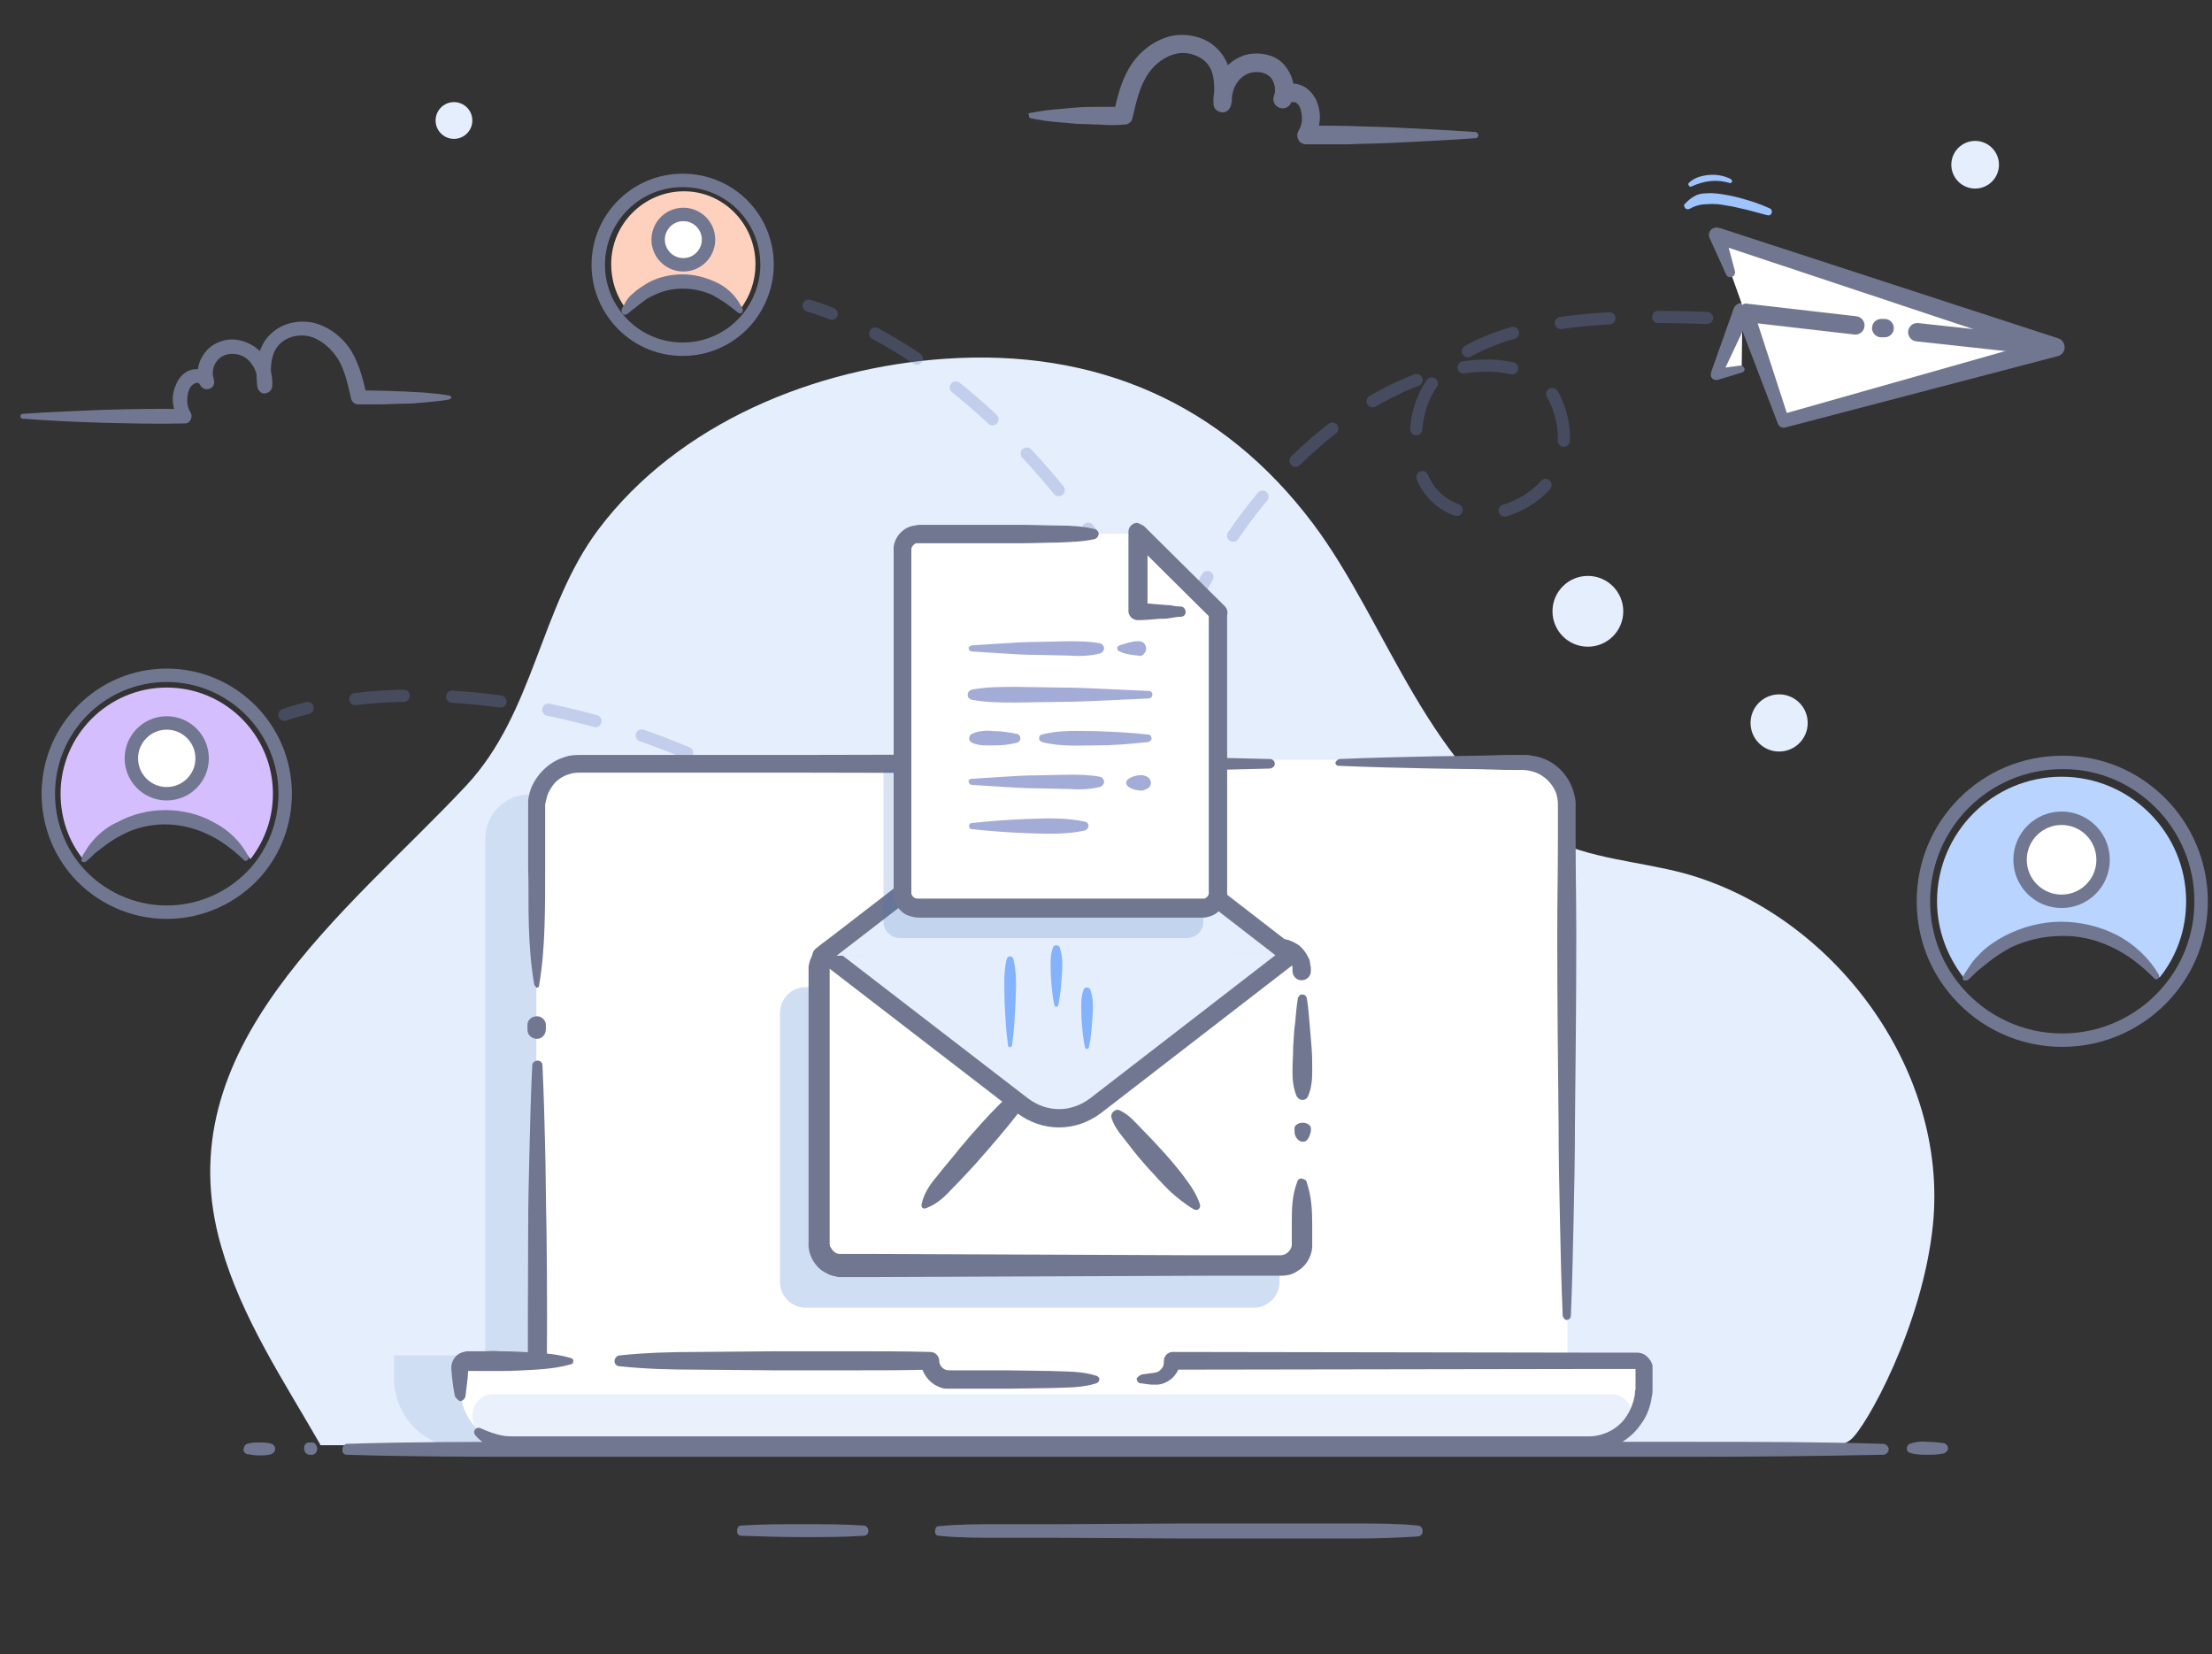 <?xml version="1.0" encoding="utf-8"?>
<!-- Generator: Adobe Illustrator 22.1.0, SVG Export Plug-In . SVG Version: 6.00 Build 0)  -->
<svg version="1.1" id="Layer_1" xmlns="http://www.w3.org/2000/svg" xmlns:xlink="http://www.w3.org/1999/xlink" x="0px" y="0px"
	 viewBox="0 0 325 243" style="enable-background:new 0 0 325 243;" xml:space="preserve">
<rect x="0" y="0" width="325" height="243" fill="#333333" stroke="none"/>
<style type="text/css">
	.st0{fill:#E5EEFD;}
	.st1{fill:#FFFFFF;}
	.st2{fill:#717791;}
	.st3{fill:#FFFFFF;stroke:#717791;stroke-width:2.697;stroke-linecap:round;stroke-linejoin:round;stroke-miterlimit:10;}
	
		.st4{opacity:0.3;fill:none;stroke:#7282C4;stroke-width:1.793;stroke-linecap:round;stroke-linejoin:round;stroke-miterlimit:10;stroke-dasharray:7.173;}
	.st5{fill:#9FC3FD;}
	.st6{opacity:0.3;}
	.st7{fill:none;stroke:#7282C4;stroke-width:1.793;stroke-linecap:round;stroke-linejoin:round;}
	.st8{fill:none;stroke:#7282C4;stroke-width:1.793;stroke-linecap:round;stroke-linejoin:round;stroke-dasharray:7.13,7.13;}
	.st9{fill:#D5BEFD;}
	.st10{fill:none;stroke:#717791;stroke-width:1.972;stroke-linecap:round;stroke-linejoin:round;stroke-miterlimit:10;}
	.st11{fill:#FFFFFF;stroke:#717791;stroke-width:1.972;stroke-linecap:round;stroke-linejoin:round;stroke-miterlimit:10;}
	.st12{fill:#FDD1BE;}
	.st13{fill:#B8D4FF;}
	.st14{fill:#D0DEF4;}
	.st15{fill:#E5EEFD;stroke:#717791;stroke-width:1.793;stroke-linecap:round;stroke-linejoin:round;stroke-miterlimit:10;}
	.st16{fill:none;}
	.st17{fill:#EAF1FD;}
	.st18{fill:#93B9F4;}
	.st19{fill:#E5EEFD;stroke:#717791;stroke-width:2.69;stroke-linecap:round;stroke-linejoin:round;stroke-miterlimit:10;}
	.st20{opacity:0.2;fill:#3F72BA;}
	.st21{fill:#A3ACD6;}
	.st22{fill:#84B2FD;}
</style>
<title>Group</title>
<desc>Created with Sketch.</desc>
<g id="_x30_2._NEWSLETTER">
	<g>
		<path class="st0" d="M284,179.9c-1.5,14.9-9.9,29.9-12.1,31.6c-2.3,1.8-6.1,0.8-8.8,0.8c-6.3,0-216,0-216,0
			c-0.1-0.1-0.1-0.2-0.1-0.2c-5.4-9.4-11.5-18.5-14.5-29c-8.5-29.2,18.5-49,36-67.7c10-10.7,10.8-26.1,19.4-37.6
			c11.8-15.7,31.9-23.8,51-25.1c22-1.5,40.6,6.4,54,24.2c11,14.6,17.2,37.3,34.5,46.1c6.2,3.2,13.4,3.5,20.1,5.3
			C269.2,134.3,286.3,156.9,284,179.9z"/>
		<g>
			<g>
				<polyline class="st1" points="255.9,54.2 252.3,55 256,45.9 				"/>
				<path class="st2" d="M256,54.7l-3.6,1.1c-0.4,0.1-0.9-0.1-1-0.5c-0.1-0.2,0-0.3,0-0.5l0-0.1l3.3-9.3c0.2-0.7,1-1.1,1.7-0.8
					c0.7,0.2,1.1,1,0.8,1.7c0,0,0,0.1-0.1,0.1l-4.2,8.9l-0.9-1.1l3.7-0.5c0.3,0,0.5,0.2,0.6,0.4C256.4,54.4,256.2,54.6,256,54.7z"/>
			</g>
			<polygon class="st1" points="252.3,34.5 262,61.7 301.9,50.8 			"/>
			<g>
				<path class="st2" d="M257.6,45.5l5.2,16l-1.1-0.6l39.9-11.3l-0.1,2.6l-49.6-16.5l1.5-1.5l1.5,5.6c0.1,0.4-0.1,0.8-0.5,0.9
					c-0.3,0.1-0.7-0.1-0.8-0.4l-2.4-5.3c-0.3-0.6,0-1.3,0.6-1.5c0.3-0.1,0.6-0.1,0.8,0l0.1,0l49.7,16.2l0,0c0.7,0.2,1.1,1,0.9,1.7
					c-0.1,0.4-0.5,0.8-0.9,0.9l-40.1,10.5c-0.5,0.1-0.9-0.1-1.1-0.6l0,0l-6-15.7c-0.3-0.7,0.1-1.5,0.8-1.7
					C256.5,44.3,257.3,44.7,257.6,45.5C257.6,45.4,257.6,45.4,257.6,45.5z"/>
			</g>
			<line class="st3" x1="281.7" y1="48.8" x2="300.9" y2="50.9"/>
			<line class="st3" x1="276.4" y1="48.2" x2="276.9" y2="48.2"/>
			<line class="st3" x1="257" y1="46" x2="272.6" y2="47.8"/>
		</g>
		<path class="st4" d="M250.8,46.7c-19-0.7-41.3,0.8-42.7,16.1c-2,21.1,27.9,13.2,20.5-3.9s-73.4,5.4-64.9,106.6"/>
		<g>
			<path class="st5" d="M247.6,29.9c0.4-0.4,0.8-0.8,1.4-1.1c0.5-0.3,1.1-0.4,1.7-0.4c1.1-0.1,2.2,0.1,3.3,0.3
				c1.1,0.2,2.1,0.5,3.1,0.8c1,0.3,2,0.7,2.9,1.1c0.3,0.1,0.4,0.5,0.3,0.7c-0.1,0.3-0.4,0.4-0.7,0.3l0,0l-3-0.8
				c-1-0.2-2-0.5-2.9-0.6c-1-0.2-1.9-0.3-2.9-0.2c-0.9,0-1.7,0.2-2.6,0.7c-0.3,0.1-0.6,0-0.7-0.3C247.4,30.2,247.4,30,247.6,29.9
				L247.6,29.9z"/>
		</g>
		<g>
			<path class="st5" d="M248.1,26.9c0.8-0.8,1.9-1.1,3-1.2c1.1-0.1,2.2,0.1,3.2,0.6c0.1,0.1,0.2,0.2,0.2,0.4
				c-0.1,0.1-0.2,0.2-0.3,0.2l0,0c-1-0.3-1.9-0.4-2.9-0.3c-1,0.1-1.9,0.4-2.8,0.8l0,0c-0.1,0.1-0.3,0-0.4-0.2
				C248,27.1,248.1,27,248.1,26.9z"/>
		</g>
		<g class="st6">
			<g>
				<path class="st7" d="M41.8,105c1.1-0.4,2.3-0.7,3.4-1"/>
				<path class="st8" d="M52.2,102.7c28-3.4,70.3,9.9,90,41.6c1,1.6,2.1,3.6,3.1,5.7"/>
				<path class="st7" d="M146.6,153.3c0.4,1.2,0.7,2.4,0.9,3.5"/>
			</g>
		</g>
		<g class="st6">
			<g>
				<path class="st7" d="M118.8,44.9c1.1,0.3,2.2,0.7,3.4,1.2"/>
				<path class="st8" d="M128.6,49c24.8,13.3,51.7,48.7,49.4,86c-0.1,1.9-0.4,4.2-0.8,6.4"/>
				<path class="st7" d="M176.5,144.9c-0.4,1.2-0.8,2.4-1.3,3.3"/>
			</g>
		</g>
		<path class="st9" d="M40.1,116.6c0,3.6-1.2,6.9-3.3,9.6c-2.9-3.7-7.3-6-12.3-6c-5,0-9.5,2.4-12.3,6c-2.1-2.6-3.3-6-3.3-9.6
			c0-8.6,7-15.6,15.6-15.6C33.1,101,40.1,108,40.1,116.6z"/>
		<path class="st10" d="M41.9,116.6c0,4.4-1.6,8.4-4.3,11.5c-3.2,3.6-7.9,5.9-13.1,5.9c-5.2,0-9.9-2.3-13.1-5.9
			c-2.7-3.1-4.3-7.1-4.3-11.5c0-9.6,7.8-17.4,17.4-17.4C34.1,99.2,41.9,107,41.9,116.6z"/>
		<circle class="st11" cx="24.5" cy="111.4" r="5.2"/>
		<g>
			<path class="st2" d="M12.1,125.8c0.1-0.3,0.3-0.5,0.4-0.7c0.2-0.3,0.3-0.5,0.5-0.8c0.4-0.5,0.8-1,1.2-1.4c0.9-0.9,1.9-1.6,3-2.1
				c2.2-1.2,4.6-1.8,7.1-1.8c2.5,0,5,0.6,7.1,1.8c2.2,1.1,4,2.9,5.1,5l0,0c0.1,0.2,0,0.5-0.2,0.6c-0.2,0.1-0.4,0.1-0.5-0.1
				c-1.7-1.6-3.4-2.9-5.4-3.8c-1.9-0.9-4.1-1.4-6.2-1.4c-2.1,0-4.3,0.5-6.2,1.5c-1,0.5-1.9,1.1-2.7,1.7c-0.4,0.3-0.9,0.7-1.3,1
				c-0.4,0.4-0.8,0.8-1.3,1.2c-0.2,0.2-0.6,0.2-0.8-0.1C12,126.4,12,126.1,12.1,125.8L12.1,125.8z"/>
		</g>
		<path class="st12" d="M111,38.8c0,2.5-0.8,4.7-2.2,6.6c-2-2.5-5-4.1-8.4-4.1c-3.4,0-6.5,1.6-8.4,4.1c-1.4-1.8-2.2-4.1-2.2-6.6
			c0-5.9,4.8-10.7,10.7-10.7C106.3,28.1,111,32.9,111,38.8z"/>
		<path class="st10" d="M112.7,38.9c0,3.1-1.2,6-3.1,8.2c-2.3,2.6-5.6,4.2-9.3,4.2c-3.7,0-7-1.6-9.3-4.2c-1.9-2.2-3.1-5-3.1-8.2
			c0-6.8,5.5-12.4,12.4-12.4C107.2,26.5,112.7,32,112.7,38.9z"/>
		<circle class="st11" cx="100.4" cy="35.2" r="3.7"/>
		<g>
			<path class="st2" d="M91.4,45.3c0.2-0.3,0.4-0.7,0.6-1.1c0.3-0.4,0.5-0.7,0.9-1c0.6-0.6,1.4-1.1,2.2-1.6c1.6-0.9,3.4-1.3,5.2-1.3
				c1.8,0,3.6,0.5,5.2,1.3c1.6,0.8,2.9,2.2,3.6,3.8l0,0c0.1,0.2,0,0.5-0.2,0.6c-0.2,0.1-0.3,0-0.5-0.1c-1.3-1.1-2.5-1.9-3.8-2.6
				c-1.4-0.6-2.8-0.9-4.3-0.9c-1.5,0-2.9,0.3-4.3,1c-0.7,0.3-1.3,0.7-1.9,1.2c-0.3,0.2-0.6,0.5-0.9,0.7c-0.3,0.2-0.6,0.5-1,0.8
				c-0.3,0.2-0.6,0.2-0.8-0.1C91.3,45.8,91.3,45.6,91.4,45.3L91.4,45.3z"/>
		</g>
		<g>
			<path class="st13" d="M321.2,132.4c0,4.2-1.4,8.1-3.9,11.2c-3.3-4.3-8.6-7.1-14.4-7.1c-5.9,0-11.1,2.8-14.4,7.1
				c-2.4-3.1-3.9-7-3.9-11.2c0-10.1,8.2-18.3,18.3-18.3C313,114.1,321.2,122.3,321.2,132.4z"/>
			<path class="st10" d="M323.4,132.4c0,5.2-1.9,9.9-5.1,13.5c-3.7,4.2-9.2,6.9-15.3,6.9c-6.1,0-11.6-2.7-15.3-6.9
				c-3.2-3.6-5.1-8.3-5.1-13.5c0-11.3,9.1-20.4,20.4-20.4C314.2,111.9,323.4,121.1,323.4,132.4z"/>
			<circle class="st11" cx="302.9" cy="126.3" r="6.1"/>
			<g>
				<path class="st2" d="M288.5,143.3c0.2-0.3,0.3-0.5,0.5-0.8c0.2-0.3,0.4-0.6,0.6-0.9c0.4-0.6,0.9-1.1,1.4-1.6
					c1-1,2.2-1.8,3.5-2.5c2.5-1.3,5.4-2.1,8.3-2.1c2.9,0,5.8,0.7,8.3,2c2.5,1.3,4.7,3.4,6.1,5.8l0,0c0.1,0.2,0,0.5-0.2,0.6
					c-0.2,0.1-0.4,0.1-0.5-0.1c-1.9-1.9-3.9-3.5-6.3-4.6c-2.3-1.1-4.9-1.7-7.4-1.6c-2.5,0-5.1,0.6-7.4,1.7c-1.1,0.6-2.2,1.3-3.2,2.1
					c-0.5,0.4-1,0.8-1.5,1.2c-0.5,0.4-0.9,0.9-1.5,1.4c-0.2,0.2-0.6,0.2-0.8,0C288.4,143.8,288.3,143.5,288.5,143.3L288.5,143.3z"/>
			</g>
		</g>
		<g>
			<path class="st2" d="M65.9,58.7c-1.1,0.2-2.2,0.3-3.3,0.4c-1.1,0.1-2.2,0.2-3.3,0.2c-1.1,0-2.2,0.1-3.3,0.1c-1.1,0-2.2,0-3.3,0
				l-0.1,0c-0.5,0-0.9-0.4-1-0.8l0,0c-0.5-2.1-0.9-4.1-1.9-5.8c-1-1.6-2.6-3-4.3-3.4c-1.7-0.4-3.7,0.2-4.7,1.6c-1,1.4-1,3.4-0.8,5.5
				l-2.1,0c0.1-1.1-0.2-2.2-0.8-3c-0.6-0.9-1.5-1.4-2.5-1.5c-1-0.1-2,0.2-2.6,1c-0.6,0.7-0.8,1.8-0.5,2.6l-2,0.9
				c0,0-0.1-0.1-0.2-0.2c-0.1-0.1-0.3-0.1-0.5,0c-0.3,0.1-0.7,0.4-0.9,0.9c-0.2,0.5-0.3,1.1-0.3,1.7c0,0.6,0.2,1.2,0.5,1.7l0,0
				c0.3,0.5,0.1,1.2-0.4,1.5c-0.2,0.1-0.3,0.1-0.5,0.1c-4,0.1-7.9,0-11.9-0.1c-4-0.1-7.9-0.3-11.9-0.6c-0.2,0-0.3-0.2-0.3-0.4
				c0-0.2,0.2-0.3,0.3-0.3c4-0.3,7.9-0.4,11.9-0.6c4-0.1,7.9-0.2,11.9-0.1l-0.9,1.6l0,0c-0.5-0.8-0.7-1.7-0.8-2.6
				c-0.1-0.9,0.1-1.8,0.5-2.7c0.4-0.9,1.1-1.8,2.3-2.1c0.6-0.1,1.2-0.1,1.8,0.1c0.6,0.2,1.1,0.7,1.4,1.3l0,0c0.2,0.5,0,1.2-0.6,1.4
				c-0.5,0.2-1.2,0-1.4-0.6l0,0c-0.7-1.7-0.3-3.5,0.8-4.8c0.5-0.7,1.3-1.2,2.1-1.5c0.8-0.3,1.6-0.4,2.4-0.3c1.6,0.2,3.2,1.1,4.1,2.4
				c0.9,1.3,1.3,2.9,1.2,4.5c-0.1,0.6-0.6,1-1.2,1c-0.5,0-0.9-0.5-1-1c-0.1-1.1-0.2-2.2,0-3.4c0.1-1.2,0.5-2.5,1.3-3.6
				c1.7-2.2,4.4-2.9,6.9-2.4c2.5,0.6,4.5,2.3,5.7,4.3c1.2,2.1,1.7,4.3,2.2,6.5l0,0l-1.1-0.8c1.1-0.1,2.2,0,3.3,0
				c1.1,0,2.2,0.1,3.3,0.1c1.1,0.1,2.2,0.1,3.3,0.2c1.1,0.1,2.2,0.2,3.3,0.4c0.2,0,0.3,0.2,0.3,0.4C66.1,58.6,66,58.7,65.9,58.7z"/>
		</g>
		<g>
			<path class="st2" d="M151.3,16.6c1.1-0.2,2.3-0.4,3.4-0.5c1.1-0.1,2.3-0.2,3.4-0.3c1.1-0.1,2.3-0.1,3.4-0.1c1.1,0,2.3,0,3.4,0
				l-1.3,1.1l0,0c0.5-2.2,1-4.6,2.3-6.8c1.3-2.2,3.4-4,6.1-4.7c1.4-0.3,2.8-0.2,4.1,0.2c1.3,0.4,2.5,1.2,3.4,2.4
				c0.9,1.2,1.3,2.6,1.4,3.8c0.1,1.3,0,2.5,0,3.6c-0.1,0.7-0.7,1.3-1.4,1.2c-0.7-0.1-1.2-0.6-1.2-1.2c-0.1-1.7,0.3-3.4,1.3-4.8
				c1-1.4,2.7-2.5,4.4-2.6c0.9-0.1,1.8,0,2.7,0.3c0.9,0.3,1.7,0.9,2.2,1.6c1.1,1.4,1.6,3.4,0.8,5.3c-0.3,0.7-1.1,1-1.8,0.7
				s-1-1.1-0.7-1.8l0,0l0,0c0.3-0.7,1-1.3,1.6-1.5c0.6-0.2,1.3-0.3,2-0.1c1.4,0.4,2.1,1.4,2.6,2.3c0.4,1,0.6,2,0.5,3
				c-0.1,1-0.3,2-0.8,2.8l0,0l-1.2-2c2.1-0.1,4.2,0,6.2,0c2.1,0.1,4.2,0.1,6.2,0.2c4.2,0.2,8.3,0.4,12.5,0.7c0.2,0,0.4,0.2,0.4,0.5
				c0,0.2-0.2,0.4-0.4,0.4c-4.2,0.3-8.3,0.5-12.5,0.7c-2.1,0.1-4.2,0.1-6.2,0.2c-2.1,0-4.2,0-6.2,0l0,0c-0.8,0-1.3-0.6-1.3-1.4
				c0-0.2,0.1-0.4,0.2-0.6l0,0c0.3-0.5,0.5-1.1,0.5-1.7c0-0.6-0.1-1.2-0.3-1.7c-0.2-0.5-0.6-0.8-0.8-0.8c-0.1,0-0.3,0-0.4,0
				c-0.1,0-0.1,0.1-0.1,0.1l-2.5-1.1c0.3-0.7,0.1-1.8-0.4-2.5c-0.6-0.7-1.5-1-2.5-0.9c-1,0.1-1.9,0.6-2.5,1.5c-0.6,0.8-0.9,2-0.8,3
				l-2.7,0c0.2-2.2,0.2-4.3-0.8-5.6c-1-1.3-3-2-4.7-1.6c-1.8,0.4-3.4,1.7-4.4,3.4c-1,1.7-1.5,3.8-2,6l0,0c-0.1,0.6-0.6,1-1.2,1
				l-0.1,0c-1.1,0.1-2.3,0.1-3.4,0c-1.1,0-2.3-0.1-3.4-0.1c-1.1-0.1-2.3-0.2-3.4-0.3c-1.1-0.1-2.3-0.3-3.4-0.5
				c-0.2,0-0.4-0.3-0.3-0.5C151,16.8,151.1,16.6,151.3,16.6z"/>
		</g>
		<path class="st14" d="M68.8,212.7h-0.7c-5.7,0-10.2-4.6-10.2-10.2v-3.4h13.4v-75.9c0-3.6,2.9-6.5,6.5-6.5h9.7l22.2,66.6L89.5,205
			L68.8,212.7z"/>
		<path class="st1" d="M196.8,111.6h27.1c3.5,0,6.4,2.8,6.4,6.4v74.9v6.6v5.6H78.8v-49v-11.8V118c0-3.5,2.8-6.4,6.4-6.4h101.4H196.8
			z"/>
		<g>
			<path class="st2" d="M231.7,203.4v2c0,0.7-0.6,1.3-1.3,1.3H78.9c-0.7,0-1.3-0.6-1.3-1.3l0,0c-0.1-8.2,0-16.3,0-24.5
				c0-4.1,0.1-8.2,0.2-12.2c0.1-4.1,0.2-8.2,0.4-12.2c0-0.4,0.4-0.7,0.8-0.7c0.4,0,0.7,0.3,0.7,0.7c0.2,4.1,0.3,8.2,0.4,12.2
				c0.1,4.1,0.1,8.2,0.2,12.2c0.1,8.2,0.1,16.3,0,24.5l-1.3-1.3h151.5l-1.3,1.3v-2c0-0.7,0.6-1.3,1.3-1.3S231.7,202.7,231.7,203.4z"
				/>
		</g>
		<g>
			<path class="st2" d="M196.8,111.5c4.7-0.2,9.3-0.3,14-0.4l7-0.1l3.5-0.1l1.8,0l0.9,0c0.3,0,0.7,0,1,0.1c2.8,0.3,5.2,2.3,6.1,5
				c0.2,0.7,0.4,1.3,0.4,2c0,0.4,0,0.7,0,0.9l0,0.9l0,3.5c0,4.7,0.1,9.3,0.1,14c0,9.3-0.1,18.7-0.2,28c0,4.7-0.1,9.3-0.2,14
				c-0.1,4.7-0.2,9.3-0.4,14c0,0.3-0.3,0.6-0.6,0.6c-0.3,0-0.5-0.3-0.6-0.6c-0.2-4.7-0.3-9.3-0.4-14c-0.1-4.7-0.2-9.3-0.2-14
				c-0.1-9.3-0.2-18.7-0.2-28c0-4.7,0.1-9.3,0.1-14l0-3.5l0-0.9c0-0.3,0-0.6,0-0.8c0-0.5-0.1-0.9-0.2-1.4c-0.6-1.8-2.2-3.2-4.1-3.5
				c-0.2-0.1-0.5,0-0.7-0.1l-0.9,0l-1.8,0l-3.5-0.1l-7-0.1c-4.7-0.1-9.3-0.2-14-0.4c-0.3,0-0.5-0.2-0.5-0.5
				C196.4,111.7,196.6,111.5,196.8,111.5z"/>
		</g>
		<g>
			<path class="st2" d="M78.5,144.7c-0.5-2.9-0.7-5.7-0.8-8.6c-0.1-2.9,0-5.7-0.1-8.6l0-8.6l0-0.5l0-0.6c0-0.4,0.1-0.9,0.2-1.3
				c0.2-0.8,0.6-1.6,1.1-2.3c1-1.4,2.4-2.5,4.1-3c0.8-0.3,1.7-0.3,2.5-0.3l2.2,0l4.3,0l8.6,0l17.2,0c11.5,0,22.9-0.1,34.4,0
				c11.5,0.1,22.9,0.3,34.4,0.6c0.4,0,0.7,0.3,0.7,0.7c0,0.4-0.3,0.6-0.7,0.7c-11.5,0.3-22.9,0.5-34.4,0.6c-11.5,0.1-22.9,0-34.4,0
				l-17.2,0l-8.6,0l-4.3,0l-2.2,0c-0.7,0-1.2,0-1.8,0.2c-1.1,0.3-2.1,1-2.7,2c-0.3,0.5-0.6,1-0.7,1.6c-0.1,0.3-0.1,0.6-0.2,0.8
				l0,0.4l0,0.5l0,8.6c0,2.9,0,5.7-0.1,8.6c-0.1,2.9-0.3,5.7-0.8,8.6c0,0.2-0.2,0.3-0.4,0.3C78.7,144.9,78.6,144.8,78.5,144.7z"/>
		</g>
		<g>
			<path class="st2" d="M77.5,151.2c0-0.3,0-0.5,0-0.8c0.1-0.7,0.8-1.2,1.6-1.1c0.6,0.1,1,0.6,1.1,1.1c0,0.3,0,0.5,0,0.8
				c0,0.7-0.5,1.4-1.3,1.4c-0.7,0-1.4-0.5-1.4-1.3C77.5,151.3,77.5,151.3,77.5,151.2z"/>
		</g>
		<path class="st1" d="M241.7,199.9v4.2c0,0.2,0,0.5,0,0.7c-0.4,4.1-3.8,7.3-8,7.3h-158c-4.2,0-7.7-3.2-8-7.3c0-0.2,0-0.5,0-0.7
			v-4.2h69.3c0,1.5,1.3,2.7,2.8,2.7h29.8c0.8,0,1.5-0.3,2-0.8c0.5-0.5,0.8-1.2,0.8-1.9H241.7z"/>
		<line class="st15" x1="193.7" y1="199.9" x2="194.3" y2="199.9"/>
		<g>
			<line class="st0" x1="280.6" y1="212.7" x2="285.6" y2="212.7"/>
			<path class="st2" d="M280.6,212.1c0.8-0.3,1.7-0.4,2.5-0.3c0.8,0,1.7,0.1,2.5,0.2c0.4,0.1,0.7,0.5,0.6,0.9
				c-0.1,0.3-0.3,0.5-0.6,0.6c-0.8,0.2-1.7,0.2-2.5,0.2c-0.8,0-1.7,0-2.5-0.3c-0.4-0.1-0.5-0.5-0.4-0.9
				C280.3,212.3,280.4,212.2,280.6,212.1z"/>
		</g>
		<g>
			<line class="st0" x1="50.9" y1="212.7" x2="276.9" y2="212.7"/>
			<path class="st2" d="M50.9,212.1c9.4-0.3,18.8-0.3,28.2-0.3l28.2,0l56.5,0l56.5,0l28.2,0c9.4,0,18.8,0,28.2,0.3
				c0.4,0,0.8,0.4,0.8,0.8c0,0.4-0.4,0.8-0.8,0.8c-9.4,0.2-18.8,0.3-28.2,0.3l-28.2,0l-56.5,0l-56.5,0l-28.2,0
				c-9.4,0-18.8,0-28.2-0.3c-0.3,0-0.6-0.3-0.6-0.6C50.3,212.4,50.6,212.2,50.9,212.1z"/>
		</g>
		<g>
			<line class="st0" x1="45.4" y1="212.7" x2="46.1" y2="212.7"/>
			<path class="st2" d="M45.4,211.9c0.1,0,0.2,0,0.4,0c0.1,0,0.1,0,0.2,0c0.1,0,0.1,0,0.2,0.1c0.4,0.3,0.5,0.9,0.3,1.3
				c-0.1,0.1-0.2,0.2-0.3,0.3c-0.1,0-0.1,0.1-0.2,0.1c-0.1,0-0.1,0-0.2,0c-0.1,0-0.2,0-0.4,0c-0.5-0.1-0.8-0.6-0.7-1.1
				C44.7,212.2,45,211.9,45.4,211.9z"/>
		</g>
		<g>
			<line class="st0" x1="36.3" y1="212.7" x2="40" y2="212.7"/>
			<path class="st2" d="M36.3,212.1c0.6-0.2,1.2-0.2,1.8-0.2c0.6,0,1.2,0,1.8,0.2c0.4,0.1,0.6,0.6,0.5,1c-0.1,0.2-0.3,0.4-0.5,0.5
				c-0.6,0.2-1.2,0.2-1.8,0.2c-0.6,0-1.2-0.1-1.8-0.2c-0.4-0.1-0.6-0.5-0.5-0.8C35.9,212.3,36.1,212.2,36.3,212.1z"/>
		</g>
		<g>
			<line class="st0" x1="137.9" y1="224.8" x2="208.4" y2="224.8"/>
			<path class="st2" d="M137.9,224.2c2.9-0.3,5.9-0.3,8.8-0.3l8.8,0l17.6-0.1l17.6,0l8.8,0c2.9,0,5.9,0,8.8,0.3
				c0.4,0,0.8,0.4,0.7,0.9c0,0.4-0.3,0.7-0.7,0.7c-2.9,0.2-5.9,0.3-8.8,0.3l-8.8,0l-17.6,0l-17.6-0.1l-8.8,0c-2.9,0-5.9,0-8.8-0.3
				c-0.3,0-0.6-0.3-0.5-0.7C137.4,224.4,137.6,224.2,137.9,224.2z"/>
		</g>
		<g>
			<line class="st0" x1="108.9" y1="224.8" x2="126.9" y2="224.8"/>
			<path class="st2" d="M108.9,224.1c3-0.2,6-0.2,9-0.2c3,0,6,0,9,0.2c0.4,0,0.7,0.4,0.7,0.8c0,0.4-0.3,0.7-0.7,0.7
				c-3,0.2-6,0.2-9,0.2c-3,0-6-0.1-9-0.2c-0.4,0-0.6-0.3-0.6-0.7C108.3,224.4,108.5,224.1,108.9,224.1z"/>
		</g>
		<g>
			<path class="st16" d="M135.3,161.1"/>
		</g>
		<path class="st17" d="M236.7,204.8c2.9,0,4.2,3.6,2,5.5c-1.4,1.2-3.2,1.9-5.1,1.9h-158c-2,0-3.8-0.7-5.1-1.9
			c-2.2-1.8-0.9-5.5,2-5.5H236.7z"/>
		<g>
			<path class="st2" d="M66.8,204.9c-0.2-1-0.3-1.8-0.4-2.7c0-0.4-0.1-0.8-0.1-1.3c0-0.9,0.6-1.9,1.5-2.2c0.2-0.1,0.5-0.1,0.7-0.2
				l0.4,0l0.7,0l1.3,0c0.9,0,1.7-0.1,2.6,0c1.7,0,3.5,0.1,5.2,0.2c1.7,0.1,3.5,0.3,5.2,0.8c0.3,0.1,0.4,0.3,0.3,0.6
				c0,0.2-0.2,0.3-0.3,0.3c-1.7,0.5-3.5,0.7-5.2,0.8c-1.7,0.1-3.5,0.2-5.2,0.2c-0.9,0-1.7,0-2.6,0l-1.3,0l-0.7,0l-0.2,0
				c-0.1,0-0.1,0-0.1,0c0,0,0,0,0.1,0c0.1,0,0.1-0.1,0.1-0.2l-0.1,1.3c-0.1,0.8-0.2,1.8-0.3,2.5l0,0.1c-0.1,0.4-0.5,0.8-0.9,0.7
				C67.1,205.5,66.8,205.2,66.8,204.9z"/>
		</g>
		<g>
			<path class="st2" d="M167.8,201.9l1.5-0.2c0.3,0,0.4-0.1,0.6-0.1c0.2-0.1,0.3-0.1,0.4-0.2c0.3-0.2,0.5-0.5,0.6-0.7
				c0.1-0.3,0.1-0.6,0.1-0.8l0,0l0,0c0-0.7,0.6-1.3,1.3-1.3l62.3,0.1l3.9,0l2,0c0.7,0,1.3,0.3,1.7,0.8c0.2,0.2,0.4,0.5,0.5,0.8
				c0.1,0.2,0.1,0.3,0.1,0.5l0,0.2l0,0.1l0,1.9l0,1c0,0.4,0,0.8-0.1,1.1c-0.2,1.5-0.7,2.9-1.6,4.1c-1.7,2.5-4.6,4-7.6,4l-7.8,0
				l-31.2,0l-62.3,0l-31.2,0l-15.6,0l-7.8,0l-1.9,0c-0.7,0-1.5,0-2.2-0.2c-1.4-0.3-2.8-1.1-3.7-2.2c-0.2-0.3-0.2-0.7,0.1-0.9
				c0.2-0.2,0.5-0.2,0.7-0.1l0,0c1.1,0.5,2.2,0.9,3.3,1.1c0.6,0.1,1.1,0.1,1.7,0.1l1.9,0l7.8,0l15.6,0l31.2,0l62.3,0l31.2,0l7.8,0
				c2.2,0,4.4-1.1,5.6-3c0.6-0.9,1-2,1.2-3.1c0-0.3,0-0.5,0.1-0.8l0-1l0-1.9l0-0.1l0,0l0,0l0,0l0,0l-1.9,0l-3.9,0l-62.3,0.1l1.3-1.3
				l0,0c-0.1,0.7-0.4,1.5-0.8,2c-0.4,0.6-1,1-1.7,1.3c-0.3,0.1-0.7,0.2-1,0.2c-0.3,0-0.7,0-0.9,0l-1.5-0.2c-0.4,0-0.6-0.4-0.6-0.7
				C167.2,202.2,167.5,202,167.8,201.9z"/>
		</g>
		<g>
			<path class="st2" d="M91.1,199.1c3.8-0.4,7.6-0.5,11.4-0.5l11.4-0.1c3.8,0,7.6,0,11.4,0c3.8,0,7.6,0,11.4,0.1
				c0.7,0,1.3,0.6,1.3,1.3l0,0c0,0.6,0.4,1.1,0.9,1.3c0.3,0.1,0.4,0.1,1.1,0.1l1.6,0l6.5,0l6.5,0.1c2.2,0.1,4.3,0,6.5,0.7
				c0.3,0.1,0.5,0.4,0.4,0.7c-0.1,0.2-0.2,0.3-0.4,0.4c-2.2,0.7-4.3,0.6-6.5,0.7l-6.5,0.1l-6.5,0l-1.6,0c-0.3,0-0.5,0-0.9,0
				c-0.4,0-0.8-0.1-1.2-0.3c-1.5-0.6-2.6-2.2-2.6-3.8l1.3,1.3c-3.8,0.1-7.6,0.1-11.4,0.1c-3.8,0-7.6,0-11.4,0l-11.4-0.1
				c-3.8,0-7.6-0.1-11.4-0.5c-0.4,0-0.8-0.4-0.7-0.9C90.4,199.4,90.7,199.1,91.1,199.1z"/>
		</g>
		<path class="st18" d="M206.6,111.9c0,0.6-0.1,1.3-0.1,1.9"/>
		<g>
			<path class="st14" d="M184.2,192.1h-65.8c-2.1,0-3.8-1.7-3.8-3.8v-39.5c0-2.1,1.7-3.8,3.8-3.8h65.8c2.1,0,3.8,1.7,3.8,3.8v39.5
				C188,190.4,186.3,192.1,184.2,192.1z"/>
			<g>
				<path class="st1" d="M191.4,173.7v9c0,1.8-1.5,3.3-3.3,3.3h-64.4c-1.8,0-3.3-1.5-3.3-3.3v-40.1c0-1.8,1.5-3.3,3.3-3.3h64.4
					c1.8,0,3.3,1.5,3.3,3.3v0.2"/>
				<path class="st2" d="M192,173.7c0.7,2.1,0.8,4.1,0.8,6.2l0,1.6l0,0.8l0,0.4c0,0.1,0,0.4,0,0.5c-0.1,1.5-1,2.9-2.3,3.6
					c-0.6,0.4-1.4,0.6-2.1,0.6c-0.2,0-0.3,0-0.5,0l-0.4,0l-0.8,0l-3.1,0l-6.2,0l-24.8,0.1l-24.8,0.1l-3.1,0l-0.8,0l-0.2,0l-0.3,0
					c-0.2,0-0.4,0-0.6-0.1c-0.8-0.1-1.5-0.5-2.1-0.9c-1.2-0.9-2-2.5-1.9-4l0-3.1l0-12.4l0-12.4l0-6.2l0-3.1l0-1.6l0-0.8l0-0.4
					c0-0.2,0-0.4,0-0.6c0.2-1.5,1.1-2.9,2.5-3.7c0.7-0.4,1.4-0.6,2.2-0.6l1.6,0l6.2,0l12.4,0l24.8,0.1l12.4,0.1l6.2,0l0.8,0
					c0.3,0,0.7,0,1,0.1c0.7,0.1,1.4,0.5,2,0.9c0.6,0.5,1,1.1,1.3,1.7c0.2,0.3,0.3,0.7,0.3,1c0,0.2,0.1,0.4,0.1,0.5
					c0,0.2,0,0.4,0,0.5l0,0.1c0,0.7-0.6,1.3-1.4,1.3c-0.7,0-1.3-0.6-1.3-1.4c0-0.2,0-0.2,0-0.3c0-0.1,0-0.2,0-0.2
					c0-0.1-0.1-0.3-0.1-0.4c-0.1-0.3-0.3-0.5-0.6-0.7c-0.2-0.2-0.5-0.3-0.8-0.4c-0.2,0-0.2,0-0.5,0l-0.8,0l-6.2,0l-12.4,0.1
					l-24.8,0.1l-12.4,0l-6.2,0l-1.5,0c-0.3,0-0.5,0.1-0.8,0.2c-0.5,0.3-0.8,0.8-0.9,1.3l0,24.7l0,12.4l0,3.1c0,0.4,0,0.6,0.2,0.8
					c0.1,0.2,0.3,0.5,0.5,0.6c0.2,0.2,0.5,0.3,0.7,0.3c0.1,0,0.1,0,0.2,0l0.1,0l0.2,0l0.8,0l3.1,0l24.8,0.1l24.8,0.1l6.2,0l3.1,0
					l1.5,0c0.3,0,0.6-0.1,0.8-0.2c0.5-0.3,0.9-0.8,0.9-1.4l0-0.2l0-0.4l0-0.8l0-1.6c0-2.1,0-4.1,0.8-6.2c0.1-0.4,0.5-0.6,0.9-0.4
					C191.8,173.3,192,173.5,192,173.7z"/>
			</g>
			<g>
				<path class="st2" d="M191.9,165c0.5,0.2,0.6,0.4,0.7,0.6c0,0.2,0,0.4,0,0.6c-0.1,0.4-0.2,0.8-0.5,1.2c-0.3,0.4-0.9,0.4-1.3,0.1
					c0,0,0,0-0.1-0.1c-0.4-0.4-0.5-0.8-0.5-1.2c0-0.2,0-0.4,0-0.6c0.1-0.2,0.2-0.4,0.7-0.6C191.2,164.9,191.6,164.9,191.9,165z"/>
			</g>
			<g>
				<path class="st2" d="M192,146.6c0.2,1.2,0.3,2.4,0.4,3.6c0.1,1.2,0.2,2.4,0.3,3.6c0.1,1.2,0.1,2.4,0.1,3.6
					c0,1.2-0.1,2.4-0.6,3.6c-0.2,0.5-0.7,0.7-1.2,0.5c-0.2-0.1-0.4-0.3-0.5-0.5c-0.5-1.2-0.6-2.4-0.6-3.6c0-1.2,0.1-2.4,0.1-3.6
					c0.1-1.2,0.1-2.4,0.3-3.6c0.1-1.2,0.2-2.4,0.4-3.6c0.1-0.3,0.4-0.6,0.7-0.5C191.7,146.1,191.9,146.3,192,146.6z"/>
			</g>
			<path class="st19" d="M190,140l-29,22.4c-3.3,2.5-7.5,2.5-10.8,0l-28.7-22.1"/>
			<path class="st19" d="M189.3,140.1l-28.7-22.2c-3.2-2.5-7.5-2.5-10.7,0l-29.2,22.5"/>
			<g>
				<path class="st2" d="M149.7,163.4c-2,2.6-4.2,5.1-6.3,7.5c-1.1,1.2-2.2,2.4-3.4,3.6c-1.1,1.2-2.3,2.4-4,3
					c-0.2,0.1-0.5,0-0.6-0.3c0-0.1,0-0.2,0-0.3c0.4-1.8,1.4-3.1,2.5-4.4c1-1.3,2.1-2.5,3.1-3.8c2.1-2.5,4.3-5,6.7-7.3
					c0.5-0.5,1.4-0.5,1.9,0C150.1,162.1,150.1,162.9,149.7,163.4z"/>
			</g>
			<g>
				<path class="st2" d="M164.5,163.1c1.5,0.7,2.4,1.9,3.5,3c1.1,1.1,2.1,2.2,3.1,3.3c1,1.1,2,2.3,2.9,3.5c0.9,1.2,1.8,2.5,2.3,4
					c0.1,0.3,0,0.6-0.3,0.8c-0.2,0.1-0.3,0-0.5,0c-1.4-0.8-2.6-1.8-3.7-2.8c-1.1-1.1-2.1-2.2-3.1-3.3c-1-1.1-2-2.3-2.9-3.5
					c-0.9-1.2-2-2.3-2.5-3.9c-0.1-0.4,0.1-0.9,0.6-1.1C164,163,164.3,163,164.5,163.1z"/>
			</g>
		</g>
		<circle class="st0" cx="66.7" cy="17.7" r="2.7"/>
		<circle class="st0" cx="233.3" cy="89.8" r="5.2"/>
		<circle class="st0" cx="261.4" cy="106.2" r="4.2"/>
		<circle class="st0" cx="290.2" cy="24.2" r="3.5"/>
		<g>
			<path class="st20" d="M174.3,137.8h-42.1c-1.3,0-2.4-1.1-2.4-2.4V113H173c2.1,0,3.8,1.7,3.8,3.8v18.6
				C176.8,136.8,175.7,137.8,174.3,137.8z"/>
			<path class="st1" d="M178.7,90.2l0,40.9c0,1.3-1,2.3-2.3,2.3h-41.8c-1.3,0-2.3-1-2.3-2.3V80.7c0-1.3,1-2.3,2.3-2.3H167"/>
			<line class="st19" x1="167.3" y1="78.4" x2="179" y2="90"/>
			<g>
				<path class="st2" d="M180.3,90.2l0,21.2l0,10.6l0,5.3l0,2.7l0,0.7c0,0.2,0,0.4,0,0.8c-0.1,0.7-0.3,1.4-0.8,1.9
					c-0.4,0.5-1,1-1.7,1.2c-0.3,0.1-0.7,0.2-1,0.2l-0.7,0h-2.7h-5.3h-10.6h-21.2h-1.3c-0.6,0-1.4-0.2-2-0.5
					c-0.6-0.4-1.1-0.9-1.4-1.5c-0.2-0.3-0.3-0.7-0.3-1c0-0.2,0-0.3,0-0.5l0-0.4v-5.3v-10.6V93.7V83.1v-1.3v-0.7v-0.3
					c0-0.1,0-0.3,0-0.5c0.2-1.4,1.2-2.6,2.6-3c0.3-0.1,0.7-0.1,1-0.2l0.7,0h1.3l2.7,0c3.5,0,7.1,0,10.6,0c1.8,0,3.5,0.1,5.3,0.1
					c1.8,0,3.5,0.1,5.3,0.5c0.4,0.1,0.7,0.5,0.6,0.9c-0.1,0.3-0.3,0.5-0.6,0.6c-1.8,0.4-3.5,0.4-5.3,0.5c-1.8,0-3.5,0.1-5.3,0.1
					c-3.5,0-7.1,0-10.6,0l-2.7,0h-1.3l-0.7,0c-0.1,0-0.2,0-0.3,0c-0.3,0.1-0.6,0.4-0.7,0.8c0,0.1,0,0.1,0,0.2v0.3v0.7v1.3v10.6v21.2
					v10.6v5.3l0,0.3c0,0,0,0.1,0,0.1c0,0.1,0,0.2,0.1,0.3c0.1,0.2,0.2,0.3,0.4,0.4c0.2,0.1,0.3,0.1,0.6,0.1h1.3h21.2h10.6h5.3h2.7
					l0.6,0c0.1,0,0.2,0,0.3,0c0.2-0.1,0.3-0.2,0.4-0.3c0.1-0.1,0.2-0.3,0.2-0.5l0-0.5l0-0.7l0-2.7l0-5.3l0-10.6l0-21.2
					c0-0.7,0.6-1.3,1.3-1.3S180.3,89.4,180.3,90.2z"/>
			</g>
			<g>
				<path class="st2" d="M168.6,78.4l0,11.6l-1.4-1.4c1,0,2.1,0.1,3.1,0.2c0.5,0,1,0.1,1.6,0.1c0.5,0.1,1,0.2,1.6,0.2
					c0.4,0,0.7,0.4,0.7,0.8c0,0.4-0.3,0.7-0.7,0.7c-0.5,0-1,0.1-1.6,0.2c-0.5,0.1-1,0.1-1.6,0.1c-1,0.1-2.1,0.2-3.1,0.2
					c-0.7,0-1.3-0.5-1.4-1.2l0-0.1l0-0.1l0-11.6c0-0.7,0.6-1.3,1.3-1.3C168,77.1,168.6,77.7,168.6,78.4z"/>
			</g>
			<g>
				<line class="st0" x1="142.8" y1="102" x2="168.7" y2="102"/>
				<path class="st21" d="M142.8,101.3c2.2-0.4,4.3-0.4,6.5-0.4l6.5,0.1c2.2,0,4.3,0.1,6.5,0.2c2.2,0.1,4.3,0.2,6.5,0.3
					c0.3,0,0.6,0.3,0.5,0.6c0,0.3-0.3,0.5-0.5,0.5c-2.2,0.1-4.3,0.2-6.5,0.3c-2.2,0.1-4.3,0.2-6.5,0.2l-6.5,0.1
					c-2.2,0-4.3,0-6.5-0.4c-0.4-0.1-0.7-0.4-0.6-0.8C142.2,101.6,142.5,101.4,142.8,101.3z"/>
			</g>
			<g>
				<line class="st0" x1="153.1" y1="108.5" x2="168.7" y2="108.5"/>
				<path class="st21" d="M153.1,107.9c2.6-0.7,5.2-0.5,7.8-0.5c2.6,0.1,5.2,0.2,7.8,0.5c0.3,0,0.5,0.3,0.5,0.6
					c0,0.2-0.2,0.4-0.5,0.5c-2.6,0.3-5.2,0.5-7.8,0.5c-2.6,0-5.2,0.2-7.8-0.5c-0.3-0.1-0.5-0.4-0.4-0.7
					C152.7,108.1,152.9,107.9,153.1,107.9z"/>
			</g>
			<g>
				<line class="st0" x1="142.8" y1="108.5" x2="149.3" y2="108.5"/>
				<path class="st21" d="M142.8,107.8c1.1-0.5,2.2-0.5,3.3-0.4c1.1,0,2.2,0.2,3.3,0.4c0.4,0.1,0.6,0.5,0.5,0.8
					c-0.1,0.3-0.3,0.5-0.5,0.5c-1.1,0.3-2.2,0.4-3.3,0.4c-1.1,0-2.2,0.1-3.3-0.4c-0.4-0.2-0.5-0.6-0.3-1
					C142.5,108,142.6,107.9,142.8,107.8z"/>
			</g>
			<g>
				<line class="st0" x1="165.7" y1="114.9" x2="168.7" y2="114.9"/>
				<path class="st21" d="M165.7,114.5c0.5-0.4,1-0.5,1.5-0.6c0.3,0,0.5-0.1,0.8,0c0.3,0.1,0.5,0.1,0.8,0.4c0.4,0.4,0.4,1,0,1.4
					c0,0,0,0,0,0c-0.3,0.2-0.5,0.3-0.8,0.4c-0.3,0.1-0.5,0-0.8,0c-0.5-0.1-1-0.2-1.5-0.6C165.4,115.2,165.4,114.8,165.7,114.5
					C165.6,114.5,165.6,114.5,165.7,114.5z"/>
			</g>
			<g>
				<line class="st0" x1="142.8" y1="114.9" x2="161.4" y2="114.9"/>
				<path class="st21" d="M142.8,114.4c1.6-0.1,3.1-0.2,4.7-0.3c1.6-0.1,3.1-0.2,4.7-0.2l4.7-0.1c1.6,0,3.1,0,4.7,0.3
					c0.4,0.1,0.7,0.5,0.6,0.9c-0.1,0.3-0.3,0.5-0.6,0.6c-1.6,0.4-3.1,0.4-4.7,0.3l-4.7-0.1c-1.6,0-3.1-0.1-4.7-0.2
					c-1.6-0.1-3.1-0.2-4.7-0.3c-0.3,0-0.5-0.3-0.5-0.6C142.3,114.6,142.5,114.4,142.8,114.4z"/>
			</g>
			<g>
				<line class="st0" x1="142.8" y1="95.4" x2="161.4" y2="95.4"/>
				<path class="st21" d="M142.8,94.8c1.6-0.1,3.1-0.2,4.7-0.3c1.6-0.1,3.1-0.2,4.7-0.2l4.7-0.1c1.6,0,3.1,0,4.7,0.3
					c0.4,0.1,0.7,0.5,0.6,0.9c-0.1,0.3-0.3,0.5-0.6,0.6c-1.6,0.4-3.1,0.4-4.7,0.3l-4.7-0.1c-1.6,0-3.1-0.1-4.7-0.2
					c-1.6-0.1-3.1-0.2-4.7-0.3c-0.3,0-0.5-0.3-0.5-0.6C142.3,95.1,142.5,94.9,142.8,94.8z"/>
			</g>
			<g>
				<line class="st0" x1="164.5" y1="95.4" x2="168.1" y2="95.4"/>
				<path class="st21" d="M164.5,94.8c0.6-0.2,1.2-0.4,1.8-0.5c0.3-0.1,0.6-0.1,0.9-0.1c0.3,0,0.6,0,0.9,0.3c0.4,0.5,0.4,1.1,0,1.5
					c-0.3,0.4-0.6,0.4-0.9,0.3c-0.3,0-0.6-0.1-0.9-0.1c-0.6-0.1-1.2-0.2-1.8-0.5c-0.3-0.1-0.4-0.4-0.3-0.7
					C164.2,95,164.3,94.9,164.5,94.8z"/>
			</g>
			<g>
				<line class="st0" x1="142.8" y1="121.4" x2="159.3" y2="121.4"/>
				<path class="st21" d="M142.8,120.9c2.8-0.3,5.5-0.5,8.3-0.6c2.8-0.1,5.5-0.2,8.3,0.4c0.4,0.1,0.6,0.4,0.5,0.8
					c-0.1,0.3-0.3,0.4-0.5,0.5c-2.8,0.6-5.5,0.5-8.3,0.4c-2.8-0.1-5.5-0.3-8.3-0.6c-0.3,0-0.5-0.3-0.4-0.5
					C142.4,121.1,142.5,120.9,142.8,120.9z"/>
			</g>
			<g>
				<line class="st0" x1="148.5" y1="153.5" x2="148.5" y2="141"/>
				<path class="st22" d="M148.1,153.5c-0.3-2.1-0.4-4.2-0.5-6.3c0-2.1-0.2-4.2,0.3-6.3c0.1-0.3,0.4-0.5,0.6-0.4
					c0.2,0,0.3,0.2,0.4,0.4c0.5,2.1,0.4,4.2,0.3,6.3c-0.1,2.1-0.2,4.2-0.5,6.3c0,0.2-0.2,0.4-0.4,0.3
					C148.2,153.8,148.1,153.7,148.1,153.5z"/>
			</g>
			<g>
				<line class="st0" x1="155.3" y1="147.6" x2="155.3" y2="139.2"/>
				<path class="st22" d="M154.9,147.6c-0.3-1.4-0.4-2.8-0.5-4.2c0-1.4-0.2-2.8,0.3-4.2c0.1-0.3,0.4-0.4,0.7-0.3
					c0.2,0.1,0.3,0.2,0.3,0.3c0.5,1.4,0.4,2.8,0.3,4.2c-0.1,1.4-0.2,2.8-0.5,4.2c0,0.2-0.2,0.3-0.5,0.3
					C155.1,147.9,155,147.8,154.9,147.6z"/>
			</g>
			<g>
				<line class="st0" x1="159.8" y1="153.8" x2="159.8" y2="145.4"/>
				<path class="st22" d="M159.4,153.8c-0.3-1.4-0.4-2.8-0.5-4.2c0-1.4-0.2-2.8,0.3-4.2c0.1-0.3,0.4-0.4,0.7-0.3
					c0.2,0.1,0.3,0.2,0.3,0.3c0.5,1.4,0.4,2.8,0.3,4.2c-0.1,1.4-0.2,2.8-0.5,4.2c0,0.2-0.2,0.3-0.5,0.3
					C159.6,154.1,159.5,154,159.4,153.8z"/>
			</g>
		</g>
	</g>
</g>
</svg>
